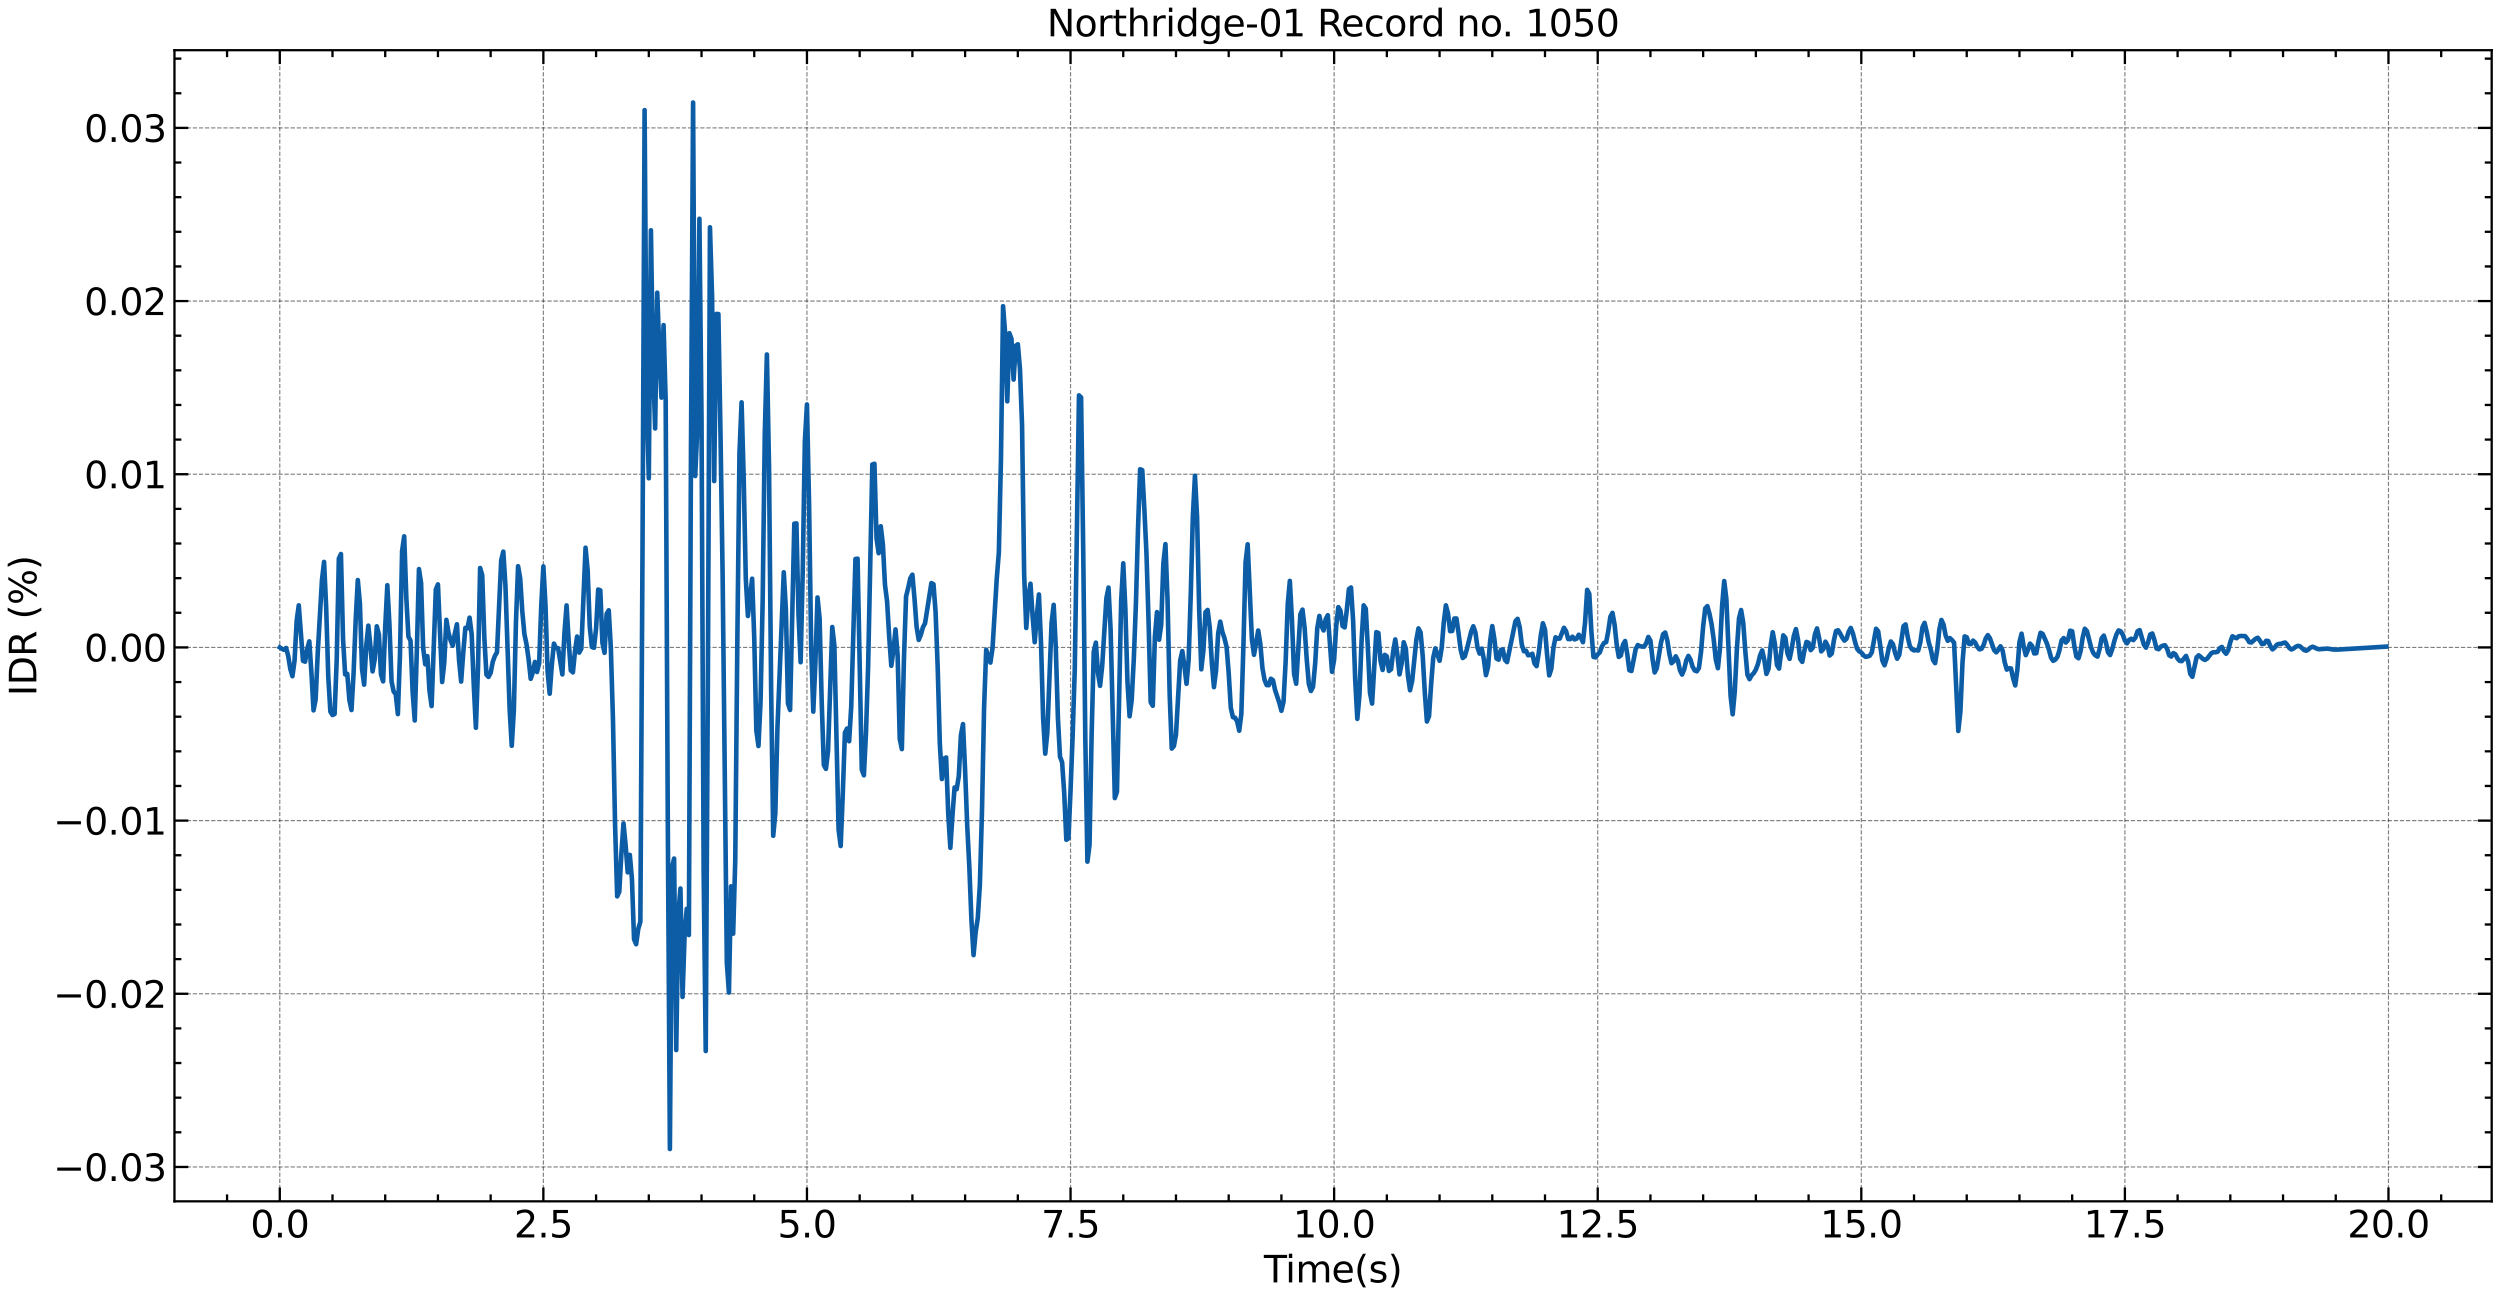<?xml version="1.0" encoding="utf-8" standalone="no"?>
<!DOCTYPE svg PUBLIC "-//W3C//DTD SVG 1.1//EN"
  "http://www.w3.org/Graphics/SVG/1.1/DTD/svg11.dtd">
<svg xmlns:xlink="http://www.w3.org/1999/xlink" width="1083.618pt" height="562.788pt" viewBox="0 0 1083.618 562.788" xmlns="http://www.w3.org/2000/svg" version="1.1">
 <defs>
  <style type="text/css">*{stroke-linejoin: round; stroke-linecap: butt}</style>
 </defs>
 <g id="figure_1">
  <g id="patch_1">
   <path d="M 0 562.788 
L 1083.618 562.788 
L 1083.618 0 
L 0 0 
z
" style="fill: #ffffff"/>
  </g>
  <g id="axes_1">
   <g id="patch_2">
    <path d="M 75.618 520.717 
L 1080.017 520.717 
L 1080.017 21.758 
L 75.618 21.758 
z
" style="fill: #ffffff"/>
   </g>
   <g id="matplotlib.axis_1">
    <g id="xtick_1">
     <g id="line2d_1">
      <path d="M 121.272 520.717 
L 121.272 21.758 
" clip-path="url(#p15fdd4a8e0)" style="fill: none; stroke-dasharray: 1.85,0.8; stroke-dashoffset: 0; stroke: #000000; stroke-opacity: 0.5; stroke-width: 0.5"/>
     </g>
     <g id="line2d_2">
      <defs>
       <path id="m13dcb9fb70" d="M 0 0 
L 0 -6 
" style="stroke: #000000"/>
      </defs>
      <g>
       <use xlink:href="#m13dcb9fb70" x="121.272" y="520.717" style="stroke: #000000"/>
      </g>
     </g>
     <g id="line2d_3">
      <defs>
       <path id="m597fc0f83c" d="M 0 0 
L 0 6 
" style="stroke: #000000"/>
      </defs>
      <g>
       <use xlink:href="#m597fc0f83c" x="121.272" y="21.758" style="stroke: #000000"/>
      </g>
     </g>
     <g id="text_1">
      <!-- 0.0 -->
      <g transform="translate(108.55 536.375) scale(0.16 -0.16)">
       <defs>
        <path id="DejaVuSans-30" d="M 2034 4250 
Q 1547 4250 1301 3770 
Q 1056 3291 1056 2328 
Q 1056 1369 1301 889 
Q 1547 409 2034 409 
Q 2525 409 2770 889 
Q 3016 1369 3016 2328 
Q 3016 3291 2770 3770 
Q 2525 4250 2034 4250 
z
M 2034 4750 
Q 2819 4750 3233 4129 
Q 3647 3509 3647 2328 
Q 3647 1150 3233 529 
Q 2819 -91 2034 -91 
Q 1250 -91 836 529 
Q 422 1150 422 2328 
Q 422 3509 836 4129 
Q 1250 4750 2034 4750 
z
" transform="scale(0.016)"/>
        <path id="DejaVuSans-2e" d="M 684 794 
L 1344 794 
L 1344 0 
L 684 0 
L 684 794 
z
" transform="scale(0.016)"/>
       </defs>
       <use xlink:href="#DejaVuSans-30"/>
       <use xlink:href="#DejaVuSans-2e" x="63.623"/>
       <use xlink:href="#DejaVuSans-30" x="95.41"/>
      </g>
     </g>
    </g>
    <g id="xtick_2">
     <g id="line2d_4">
      <path d="M 235.523 520.717 
L 235.523 21.758 
" clip-path="url(#p15fdd4a8e0)" style="fill: none; stroke-dasharray: 1.85,0.8; stroke-dashoffset: 0; stroke: #000000; stroke-opacity: 0.5; stroke-width: 0.5"/>
     </g>
     <g id="line2d_5">
      <g>
       <use xlink:href="#m13dcb9fb70" x="235.523" y="520.717" style="stroke: #000000"/>
      </g>
     </g>
     <g id="line2d_6">
      <g>
       <use xlink:href="#m597fc0f83c" x="235.523" y="21.758" style="stroke: #000000"/>
      </g>
     </g>
     <g id="text_2">
      <!-- 2.5 -->
      <g transform="translate(222.8 536.375) scale(0.16 -0.16)">
       <defs>
        <path id="DejaVuSans-32" d="M 1228 531 
L 3431 531 
L 3431 0 
L 469 0 
L 469 531 
Q 828 903 1448 1529 
Q 2069 2156 2228 2338 
Q 2531 2678 2651 2914 
Q 2772 3150 2772 3378 
Q 2772 3750 2511 3984 
Q 2250 4219 1831 4219 
Q 1534 4219 1204 4116 
Q 875 4013 500 3803 
L 500 4441 
Q 881 4594 1212 4672 
Q 1544 4750 1819 4750 
Q 2544 4750 2975 4387 
Q 3406 4025 3406 3419 
Q 3406 3131 3298 2873 
Q 3191 2616 2906 2266 
Q 2828 2175 2409 1742 
Q 1991 1309 1228 531 
z
" transform="scale(0.016)"/>
        <path id="DejaVuSans-35" d="M 691 4666 
L 3169 4666 
L 3169 4134 
L 1269 4134 
L 1269 2991 
Q 1406 3038 1543 3061 
Q 1681 3084 1819 3084 
Q 2600 3084 3056 2656 
Q 3513 2228 3513 1497 
Q 3513 744 3044 326 
Q 2575 -91 1722 -91 
Q 1428 -91 1123 -41 
Q 819 9 494 109 
L 494 744 
Q 775 591 1075 516 
Q 1375 441 1709 441 
Q 2250 441 2565 725 
Q 2881 1009 2881 1497 
Q 2881 1984 2565 2268 
Q 2250 2553 1709 2553 
Q 1456 2553 1204 2497 
Q 953 2441 691 2322 
L 691 4666 
z
" transform="scale(0.016)"/>
       </defs>
       <use xlink:href="#DejaVuSans-32"/>
       <use xlink:href="#DejaVuSans-2e" x="63.623"/>
       <use xlink:href="#DejaVuSans-35" x="95.41"/>
      </g>
     </g>
    </g>
    <g id="xtick_3">
     <g id="line2d_7">
      <path d="M 349.773 520.717 
L 349.773 21.758 
" clip-path="url(#p15fdd4a8e0)" style="fill: none; stroke-dasharray: 1.85,0.8; stroke-dashoffset: 0; stroke: #000000; stroke-opacity: 0.5; stroke-width: 0.5"/>
     </g>
     <g id="line2d_8">
      <g>
       <use xlink:href="#m13dcb9fb70" x="349.773" y="520.717" style="stroke: #000000"/>
      </g>
     </g>
     <g id="line2d_9">
      <g>
       <use xlink:href="#m597fc0f83c" x="349.773" y="21.758" style="stroke: #000000"/>
      </g>
     </g>
     <g id="text_3">
      <!-- 5.0 -->
      <g transform="translate(337.051 536.375) scale(0.16 -0.16)">
       <use xlink:href="#DejaVuSans-35"/>
       <use xlink:href="#DejaVuSans-2e" x="63.623"/>
       <use xlink:href="#DejaVuSans-30" x="95.41"/>
      </g>
     </g>
    </g>
    <g id="xtick_4">
     <g id="line2d_10">
      <path d="M 464.024 520.717 
L 464.024 21.758 
" clip-path="url(#p15fdd4a8e0)" style="fill: none; stroke-dasharray: 1.85,0.8; stroke-dashoffset: 0; stroke: #000000; stroke-opacity: 0.5; stroke-width: 0.5"/>
     </g>
     <g id="line2d_11">
      <g>
       <use xlink:href="#m13dcb9fb70" x="464.024" y="520.717" style="stroke: #000000"/>
      </g>
     </g>
     <g id="line2d_12">
      <g>
       <use xlink:href="#m597fc0f83c" x="464.024" y="21.758" style="stroke: #000000"/>
      </g>
     </g>
     <g id="text_4">
      <!-- 7.5 -->
      <g transform="translate(451.301 536.375) scale(0.16 -0.16)">
       <defs>
        <path id="DejaVuSans-37" d="M 525 4666 
L 3525 4666 
L 3525 4397 
L 1831 0 
L 1172 0 
L 2766 4134 
L 525 4134 
L 525 4666 
z
" transform="scale(0.016)"/>
       </defs>
       <use xlink:href="#DejaVuSans-37"/>
       <use xlink:href="#DejaVuSans-2e" x="63.623"/>
       <use xlink:href="#DejaVuSans-35" x="95.41"/>
      </g>
     </g>
    </g>
    <g id="xtick_5">
     <g id="line2d_13">
      <path d="M 578.275 520.717 
L 578.275 21.758 
" clip-path="url(#p15fdd4a8e0)" style="fill: none; stroke-dasharray: 1.85,0.8; stroke-dashoffset: 0; stroke: #000000; stroke-opacity: 0.5; stroke-width: 0.5"/>
     </g>
     <g id="line2d_14">
      <g>
       <use xlink:href="#m13dcb9fb70" x="578.275" y="520.717" style="stroke: #000000"/>
      </g>
     </g>
     <g id="line2d_15">
      <g>
       <use xlink:href="#m597fc0f83c" x="578.275" y="21.758" style="stroke: #000000"/>
      </g>
     </g>
     <g id="text_5">
      <!-- 10.0 -->
      <g transform="translate(560.462 536.375) scale(0.16 -0.16)">
       <defs>
        <path id="DejaVuSans-31" d="M 794 531 
L 1825 531 
L 1825 4091 
L 703 3866 
L 703 4441 
L 1819 4666 
L 2450 4666 
L 2450 531 
L 3481 531 
L 3481 0 
L 794 0 
L 794 531 
z
" transform="scale(0.016)"/>
       </defs>
       <use xlink:href="#DejaVuSans-31"/>
       <use xlink:href="#DejaVuSans-30" x="63.623"/>
       <use xlink:href="#DejaVuSans-2e" x="127.246"/>
       <use xlink:href="#DejaVuSans-30" x="159.033"/>
      </g>
     </g>
    </g>
    <g id="xtick_6">
     <g id="line2d_16">
      <path d="M 692.525 520.717 
L 692.525 21.758 
" clip-path="url(#p15fdd4a8e0)" style="fill: none; stroke-dasharray: 1.85,0.8; stroke-dashoffset: 0; stroke: #000000; stroke-opacity: 0.5; stroke-width: 0.5"/>
     </g>
     <g id="line2d_17">
      <g>
       <use xlink:href="#m13dcb9fb70" x="692.525" y="520.717" style="stroke: #000000"/>
      </g>
     </g>
     <g id="line2d_18">
      <g>
       <use xlink:href="#m597fc0f83c" x="692.525" y="21.758" style="stroke: #000000"/>
      </g>
     </g>
     <g id="text_6">
      <!-- 12.5 -->
      <g transform="translate(674.713 536.375) scale(0.16 -0.16)">
       <use xlink:href="#DejaVuSans-31"/>
       <use xlink:href="#DejaVuSans-32" x="63.623"/>
       <use xlink:href="#DejaVuSans-2e" x="127.246"/>
       <use xlink:href="#DejaVuSans-35" x="159.033"/>
      </g>
     </g>
    </g>
    <g id="xtick_7">
     <g id="line2d_19">
      <path d="M 806.776 520.717 
L 806.776 21.758 
" clip-path="url(#p15fdd4a8e0)" style="fill: none; stroke-dasharray: 1.85,0.8; stroke-dashoffset: 0; stroke: #000000; stroke-opacity: 0.5; stroke-width: 0.5"/>
     </g>
     <g id="line2d_20">
      <g>
       <use xlink:href="#m13dcb9fb70" x="806.776" y="520.717" style="stroke: #000000"/>
      </g>
     </g>
     <g id="line2d_21">
      <g>
       <use xlink:href="#m597fc0f83c" x="806.776" y="21.758" style="stroke: #000000"/>
      </g>
     </g>
     <g id="text_7">
      <!-- 15.0 -->
      <g transform="translate(788.963 536.375) scale(0.16 -0.16)">
       <use xlink:href="#DejaVuSans-31"/>
       <use xlink:href="#DejaVuSans-35" x="63.623"/>
       <use xlink:href="#DejaVuSans-2e" x="127.246"/>
       <use xlink:href="#DejaVuSans-30" x="159.033"/>
      </g>
     </g>
    </g>
    <g id="xtick_8">
     <g id="line2d_22">
      <path d="M 921.026 520.717 
L 921.026 21.758 
" clip-path="url(#p15fdd4a8e0)" style="fill: none; stroke-dasharray: 1.85,0.8; stroke-dashoffset: 0; stroke: #000000; stroke-opacity: 0.5; stroke-width: 0.5"/>
     </g>
     <g id="line2d_23">
      <g>
       <use xlink:href="#m13dcb9fb70" x="921.026" y="520.717" style="stroke: #000000"/>
      </g>
     </g>
     <g id="line2d_24">
      <g>
       <use xlink:href="#m597fc0f83c" x="921.026" y="21.758" style="stroke: #000000"/>
      </g>
     </g>
     <g id="text_8">
      <!-- 17.5 -->
      <g transform="translate(903.214 536.375) scale(0.16 -0.16)">
       <use xlink:href="#DejaVuSans-31"/>
       <use xlink:href="#DejaVuSans-37" x="63.623"/>
       <use xlink:href="#DejaVuSans-2e" x="127.246"/>
       <use xlink:href="#DejaVuSans-35" x="159.033"/>
      </g>
     </g>
    </g>
    <g id="xtick_9">
     <g id="line2d_25">
      <path d="M 1035.277 520.717 
L 1035.277 21.758 
" clip-path="url(#p15fdd4a8e0)" style="fill: none; stroke-dasharray: 1.85,0.8; stroke-dashoffset: 0; stroke: #000000; stroke-opacity: 0.5; stroke-width: 0.5"/>
     </g>
     <g id="line2d_26">
      <g>
       <use xlink:href="#m13dcb9fb70" x="1035.277" y="520.717" style="stroke: #000000"/>
      </g>
     </g>
     <g id="line2d_27">
      <g>
       <use xlink:href="#m597fc0f83c" x="1035.277" y="21.758" style="stroke: #000000"/>
      </g>
     </g>
     <g id="text_9">
      <!-- 20.0 -->
      <g transform="translate(1017.464 536.375) scale(0.16 -0.16)">
       <use xlink:href="#DejaVuSans-32"/>
       <use xlink:href="#DejaVuSans-30" x="63.623"/>
       <use xlink:href="#DejaVuSans-2e" x="127.246"/>
       <use xlink:href="#DejaVuSans-30" x="159.033"/>
      </g>
     </g>
    </g>
    <g id="xtick_10">
     <g id="line2d_28">
      <defs>
       <path id="m153bc1f9b2" d="M 0 0 
L 0 -3 
" style="stroke: #000000"/>
      </defs>
      <g>
       <use xlink:href="#m153bc1f9b2" x="98.422" y="520.717" style="stroke: #000000"/>
      </g>
     </g>
     <g id="line2d_29">
      <defs>
       <path id="mf5e084da4f" d="M 0 0 
L 0 3 
" style="stroke: #000000"/>
      </defs>
      <g>
       <use xlink:href="#mf5e084da4f" x="98.422" y="21.758" style="stroke: #000000"/>
      </g>
     </g>
    </g>
    <g id="xtick_11">
     <g id="line2d_30">
      <g>
       <use xlink:href="#m153bc1f9b2" x="144.122" y="520.717" style="stroke: #000000"/>
      </g>
     </g>
     <g id="line2d_31">
      <g>
       <use xlink:href="#mf5e084da4f" x="144.122" y="21.758" style="stroke: #000000"/>
      </g>
     </g>
    </g>
    <g id="xtick_12">
     <g id="line2d_32">
      <g>
       <use xlink:href="#m153bc1f9b2" x="166.972" y="520.717" style="stroke: #000000"/>
      </g>
     </g>
     <g id="line2d_33">
      <g>
       <use xlink:href="#mf5e084da4f" x="166.972" y="21.758" style="stroke: #000000"/>
      </g>
     </g>
    </g>
    <g id="xtick_13">
     <g id="line2d_34">
      <g>
       <use xlink:href="#m153bc1f9b2" x="189.822" y="520.717" style="stroke: #000000"/>
      </g>
     </g>
     <g id="line2d_35">
      <g>
       <use xlink:href="#mf5e084da4f" x="189.822" y="21.758" style="stroke: #000000"/>
      </g>
     </g>
    </g>
    <g id="xtick_14">
     <g id="line2d_36">
      <g>
       <use xlink:href="#m153bc1f9b2" x="212.673" y="520.717" style="stroke: #000000"/>
      </g>
     </g>
     <g id="line2d_37">
      <g>
       <use xlink:href="#mf5e084da4f" x="212.673" y="21.758" style="stroke: #000000"/>
      </g>
     </g>
    </g>
    <g id="xtick_15">
     <g id="line2d_38">
      <g>
       <use xlink:href="#m153bc1f9b2" x="258.373" y="520.717" style="stroke: #000000"/>
      </g>
     </g>
     <g id="line2d_39">
      <g>
       <use xlink:href="#mf5e084da4f" x="258.373" y="21.758" style="stroke: #000000"/>
      </g>
     </g>
    </g>
    <g id="xtick_16">
     <g id="line2d_40">
      <g>
       <use xlink:href="#m153bc1f9b2" x="281.223" y="520.717" style="stroke: #000000"/>
      </g>
     </g>
     <g id="line2d_41">
      <g>
       <use xlink:href="#mf5e084da4f" x="281.223" y="21.758" style="stroke: #000000"/>
      </g>
     </g>
    </g>
    <g id="xtick_17">
     <g id="line2d_42">
      <g>
       <use xlink:href="#m153bc1f9b2" x="304.073" y="520.717" style="stroke: #000000"/>
      </g>
     </g>
     <g id="line2d_43">
      <g>
       <use xlink:href="#mf5e084da4f" x="304.073" y="21.758" style="stroke: #000000"/>
      </g>
     </g>
    </g>
    <g id="xtick_18">
     <g id="line2d_44">
      <g>
       <use xlink:href="#m153bc1f9b2" x="326.923" y="520.717" style="stroke: #000000"/>
      </g>
     </g>
     <g id="line2d_45">
      <g>
       <use xlink:href="#mf5e084da4f" x="326.923" y="21.758" style="stroke: #000000"/>
      </g>
     </g>
    </g>
    <g id="xtick_19">
     <g id="line2d_46">
      <g>
       <use xlink:href="#m153bc1f9b2" x="372.623" y="520.717" style="stroke: #000000"/>
      </g>
     </g>
     <g id="line2d_47">
      <g>
       <use xlink:href="#mf5e084da4f" x="372.623" y="21.758" style="stroke: #000000"/>
      </g>
     </g>
    </g>
    <g id="xtick_20">
     <g id="line2d_48">
      <g>
       <use xlink:href="#m153bc1f9b2" x="395.474" y="520.717" style="stroke: #000000"/>
      </g>
     </g>
     <g id="line2d_49">
      <g>
       <use xlink:href="#mf5e084da4f" x="395.474" y="21.758" style="stroke: #000000"/>
      </g>
     </g>
    </g>
    <g id="xtick_21">
     <g id="line2d_50">
      <g>
       <use xlink:href="#m153bc1f9b2" x="418.324" y="520.717" style="stroke: #000000"/>
      </g>
     </g>
     <g id="line2d_51">
      <g>
       <use xlink:href="#mf5e084da4f" x="418.324" y="21.758" style="stroke: #000000"/>
      </g>
     </g>
    </g>
    <g id="xtick_22">
     <g id="line2d_52">
      <g>
       <use xlink:href="#m153bc1f9b2" x="441.174" y="520.717" style="stroke: #000000"/>
      </g>
     </g>
     <g id="line2d_53">
      <g>
       <use xlink:href="#mf5e084da4f" x="441.174" y="21.758" style="stroke: #000000"/>
      </g>
     </g>
    </g>
    <g id="xtick_23">
     <g id="line2d_54">
      <g>
       <use xlink:href="#m153bc1f9b2" x="486.874" y="520.717" style="stroke: #000000"/>
      </g>
     </g>
     <g id="line2d_55">
      <g>
       <use xlink:href="#mf5e084da4f" x="486.874" y="21.758" style="stroke: #000000"/>
      </g>
     </g>
    </g>
    <g id="xtick_24">
     <g id="line2d_56">
      <g>
       <use xlink:href="#m153bc1f9b2" x="509.724" y="520.717" style="stroke: #000000"/>
      </g>
     </g>
     <g id="line2d_57">
      <g>
       <use xlink:href="#mf5e084da4f" x="509.724" y="21.758" style="stroke: #000000"/>
      </g>
     </g>
    </g>
    <g id="xtick_25">
     <g id="line2d_58">
      <g>
       <use xlink:href="#m153bc1f9b2" x="532.574" y="520.717" style="stroke: #000000"/>
      </g>
     </g>
     <g id="line2d_59">
      <g>
       <use xlink:href="#mf5e084da4f" x="532.574" y="21.758" style="stroke: #000000"/>
      </g>
     </g>
    </g>
    <g id="xtick_26">
     <g id="line2d_60">
      <g>
       <use xlink:href="#m153bc1f9b2" x="555.424" y="520.717" style="stroke: #000000"/>
      </g>
     </g>
     <g id="line2d_61">
      <g>
       <use xlink:href="#mf5e084da4f" x="555.424" y="21.758" style="stroke: #000000"/>
      </g>
     </g>
    </g>
    <g id="xtick_27">
     <g id="line2d_62">
      <g>
       <use xlink:href="#m153bc1f9b2" x="601.125" y="520.717" style="stroke: #000000"/>
      </g>
     </g>
     <g id="line2d_63">
      <g>
       <use xlink:href="#mf5e084da4f" x="601.125" y="21.758" style="stroke: #000000"/>
      </g>
     </g>
    </g>
    <g id="xtick_28">
     <g id="line2d_64">
      <g>
       <use xlink:href="#m153bc1f9b2" x="623.975" y="520.717" style="stroke: #000000"/>
      </g>
     </g>
     <g id="line2d_65">
      <g>
       <use xlink:href="#mf5e084da4f" x="623.975" y="21.758" style="stroke: #000000"/>
      </g>
     </g>
    </g>
    <g id="xtick_29">
     <g id="line2d_66">
      <g>
       <use xlink:href="#m153bc1f9b2" x="646.825" y="520.717" style="stroke: #000000"/>
      </g>
     </g>
     <g id="line2d_67">
      <g>
       <use xlink:href="#mf5e084da4f" x="646.825" y="21.758" style="stroke: #000000"/>
      </g>
     </g>
    </g>
    <g id="xtick_30">
     <g id="line2d_68">
      <g>
       <use xlink:href="#m153bc1f9b2" x="669.675" y="520.717" style="stroke: #000000"/>
      </g>
     </g>
     <g id="line2d_69">
      <g>
       <use xlink:href="#mf5e084da4f" x="669.675" y="21.758" style="stroke: #000000"/>
      </g>
     </g>
    </g>
    <g id="xtick_31">
     <g id="line2d_70">
      <g>
       <use xlink:href="#m153bc1f9b2" x="715.375" y="520.717" style="stroke: #000000"/>
      </g>
     </g>
     <g id="line2d_71">
      <g>
       <use xlink:href="#mf5e084da4f" x="715.375" y="21.758" style="stroke: #000000"/>
      </g>
     </g>
    </g>
    <g id="xtick_32">
     <g id="line2d_72">
      <g>
       <use xlink:href="#m153bc1f9b2" x="738.225" y="520.717" style="stroke: #000000"/>
      </g>
     </g>
     <g id="line2d_73">
      <g>
       <use xlink:href="#mf5e084da4f" x="738.225" y="21.758" style="stroke: #000000"/>
      </g>
     </g>
    </g>
    <g id="xtick_33">
     <g id="line2d_74">
      <g>
       <use xlink:href="#m153bc1f9b2" x="761.075" y="520.717" style="stroke: #000000"/>
      </g>
     </g>
     <g id="line2d_75">
      <g>
       <use xlink:href="#mf5e084da4f" x="761.075" y="21.758" style="stroke: #000000"/>
      </g>
     </g>
    </g>
    <g id="xtick_34">
     <g id="line2d_76">
      <g>
       <use xlink:href="#m153bc1f9b2" x="783.926" y="520.717" style="stroke: #000000"/>
      </g>
     </g>
     <g id="line2d_77">
      <g>
       <use xlink:href="#mf5e084da4f" x="783.926" y="21.758" style="stroke: #000000"/>
      </g>
     </g>
    </g>
    <g id="xtick_35">
     <g id="line2d_78">
      <g>
       <use xlink:href="#m153bc1f9b2" x="829.626" y="520.717" style="stroke: #000000"/>
      </g>
     </g>
     <g id="line2d_79">
      <g>
       <use xlink:href="#mf5e084da4f" x="829.626" y="21.758" style="stroke: #000000"/>
      </g>
     </g>
    </g>
    <g id="xtick_36">
     <g id="line2d_80">
      <g>
       <use xlink:href="#m153bc1f9b2" x="852.476" y="520.717" style="stroke: #000000"/>
      </g>
     </g>
     <g id="line2d_81">
      <g>
       <use xlink:href="#mf5e084da4f" x="852.476" y="21.758" style="stroke: #000000"/>
      </g>
     </g>
    </g>
    <g id="xtick_37">
     <g id="line2d_82">
      <g>
       <use xlink:href="#m153bc1f9b2" x="875.326" y="520.717" style="stroke: #000000"/>
      </g>
     </g>
     <g id="line2d_83">
      <g>
       <use xlink:href="#mf5e084da4f" x="875.326" y="21.758" style="stroke: #000000"/>
      </g>
     </g>
    </g>
    <g id="xtick_38">
     <g id="line2d_84">
      <g>
       <use xlink:href="#m153bc1f9b2" x="898.176" y="520.717" style="stroke: #000000"/>
      </g>
     </g>
     <g id="line2d_85">
      <g>
       <use xlink:href="#mf5e084da4f" x="898.176" y="21.758" style="stroke: #000000"/>
      </g>
     </g>
    </g>
    <g id="xtick_39">
     <g id="line2d_86">
      <g>
       <use xlink:href="#m153bc1f9b2" x="943.876" y="520.717" style="stroke: #000000"/>
      </g>
     </g>
     <g id="line2d_87">
      <g>
       <use xlink:href="#mf5e084da4f" x="943.876" y="21.758" style="stroke: #000000"/>
      </g>
     </g>
    </g>
    <g id="xtick_40">
     <g id="line2d_88">
      <g>
       <use xlink:href="#m153bc1f9b2" x="966.727" y="520.717" style="stroke: #000000"/>
      </g>
     </g>
     <g id="line2d_89">
      <g>
       <use xlink:href="#mf5e084da4f" x="966.727" y="21.758" style="stroke: #000000"/>
      </g>
     </g>
    </g>
    <g id="xtick_41">
     <g id="line2d_90">
      <g>
       <use xlink:href="#m153bc1f9b2" x="989.577" y="520.717" style="stroke: #000000"/>
      </g>
     </g>
     <g id="line2d_91">
      <g>
       <use xlink:href="#mf5e084da4f" x="989.577" y="21.758" style="stroke: #000000"/>
      </g>
     </g>
    </g>
    <g id="xtick_42">
     <g id="line2d_92">
      <g>
       <use xlink:href="#m153bc1f9b2" x="1012.427" y="520.717" style="stroke: #000000"/>
      </g>
     </g>
     <g id="line2d_93">
      <g>
       <use xlink:href="#mf5e084da4f" x="1012.427" y="21.758" style="stroke: #000000"/>
      </g>
     </g>
    </g>
    <g id="xtick_43">
     <g id="line2d_94">
      <g>
       <use xlink:href="#m153bc1f9b2" x="1058.127" y="520.717" style="stroke: #000000"/>
      </g>
     </g>
     <g id="line2d_95">
      <g>
       <use xlink:href="#mf5e084da4f" x="1058.127" y="21.758" style="stroke: #000000"/>
      </g>
     </g>
    </g>
    <g id="text_10">
     <!-- Time(s) -->
     <g transform="translate(547.834 555.86) scale(0.16 -0.16)">
      <defs>
       <path id="DejaVuSans-54" d="M -19 4666 
L 3928 4666 
L 3928 4134 
L 2272 4134 
L 2272 0 
L 1638 0 
L 1638 4134 
L -19 4134 
L -19 4666 
z
" transform="scale(0.016)"/>
       <path id="DejaVuSans-69" d="M 603 3500 
L 1178 3500 
L 1178 0 
L 603 0 
L 603 3500 
z
M 603 4863 
L 1178 4863 
L 1178 4134 
L 603 4134 
L 603 4863 
z
" transform="scale(0.016)"/>
       <path id="DejaVuSans-6d" d="M 3328 2828 
Q 3544 3216 3844 3400 
Q 4144 3584 4550 3584 
Q 5097 3584 5394 3201 
Q 5691 2819 5691 2113 
L 5691 0 
L 5113 0 
L 5113 2094 
Q 5113 2597 4934 2840 
Q 4756 3084 4391 3084 
Q 3944 3084 3684 2787 
Q 3425 2491 3425 1978 
L 3425 0 
L 2847 0 
L 2847 2094 
Q 2847 2600 2669 2842 
Q 2491 3084 2119 3084 
Q 1678 3084 1418 2786 
Q 1159 2488 1159 1978 
L 1159 0 
L 581 0 
L 581 3500 
L 1159 3500 
L 1159 2956 
Q 1356 3278 1631 3431 
Q 1906 3584 2284 3584 
Q 2666 3584 2933 3390 
Q 3200 3197 3328 2828 
z
" transform="scale(0.016)"/>
       <path id="DejaVuSans-65" d="M 3597 1894 
L 3597 1613 
L 953 1613 
Q 991 1019 1311 708 
Q 1631 397 2203 397 
Q 2534 397 2845 478 
Q 3156 559 3463 722 
L 3463 178 
Q 3153 47 2828 -22 
Q 2503 -91 2169 -91 
Q 1331 -91 842 396 
Q 353 884 353 1716 
Q 353 2575 817 3079 
Q 1281 3584 2069 3584 
Q 2775 3584 3186 3129 
Q 3597 2675 3597 1894 
z
M 3022 2063 
Q 3016 2534 2758 2815 
Q 2500 3097 2075 3097 
Q 1594 3097 1305 2825 
Q 1016 2553 972 2059 
L 3022 2063 
z
" transform="scale(0.016)"/>
       <path id="DejaVuSans-28" d="M 1984 4856 
Q 1566 4138 1362 3434 
Q 1159 2731 1159 2009 
Q 1159 1288 1364 580 
Q 1569 -128 1984 -844 
L 1484 -844 
Q 1016 -109 783 600 
Q 550 1309 550 2009 
Q 550 2706 781 3412 
Q 1013 4119 1484 4856 
L 1984 4856 
z
" transform="scale(0.016)"/>
       <path id="DejaVuSans-73" d="M 2834 3397 
L 2834 2853 
Q 2591 2978 2328 3040 
Q 2066 3103 1784 3103 
Q 1356 3103 1142 2972 
Q 928 2841 928 2578 
Q 928 2378 1081 2264 
Q 1234 2150 1697 2047 
L 1894 2003 
Q 2506 1872 2764 1633 
Q 3022 1394 3022 966 
Q 3022 478 2636 193 
Q 2250 -91 1575 -91 
Q 1294 -91 989 -36 
Q 684 19 347 128 
L 347 722 
Q 666 556 975 473 
Q 1284 391 1588 391 
Q 1994 391 2212 530 
Q 2431 669 2431 922 
Q 2431 1156 2273 1281 
Q 2116 1406 1581 1522 
L 1381 1569 
Q 847 1681 609 1914 
Q 372 2147 372 2553 
Q 372 3047 722 3315 
Q 1072 3584 1716 3584 
Q 2034 3584 2315 3537 
Q 2597 3491 2834 3397 
z
" transform="scale(0.016)"/>
       <path id="DejaVuSans-29" d="M 513 4856 
L 1013 4856 
Q 1481 4119 1714 3412 
Q 1947 2706 1947 2009 
Q 1947 1309 1714 600 
Q 1481 -109 1013 -844 
L 513 -844 
Q 928 -128 1133 580 
Q 1338 1288 1338 2009 
Q 1338 2731 1133 3434 
Q 928 4138 513 4856 
z
" transform="scale(0.016)"/>
      </defs>
      <use xlink:href="#DejaVuSans-54"/>
      <use xlink:href="#DejaVuSans-69" x="57.959"/>
      <use xlink:href="#DejaVuSans-6d" x="85.742"/>
      <use xlink:href="#DejaVuSans-65" x="183.154"/>
      <use xlink:href="#DejaVuSans-28" x="244.678"/>
      <use xlink:href="#DejaVuSans-73" x="283.691"/>
      <use xlink:href="#DejaVuSans-29" x="335.791"/>
     </g>
    </g>
   </g>
   <g id="matplotlib.axis_2">
    <g id="ytick_1">
     <g id="line2d_96">
      <path d="M 75.618 505.812 
L 1080.017 505.812 
" clip-path="url(#p15fdd4a8e0)" style="fill: none; stroke-dasharray: 1.85,0.8; stroke-dashoffset: 0; stroke: #000000; stroke-opacity: 0.5; stroke-width: 0.5"/>
     </g>
     <g id="line2d_97">
      <defs>
       <path id="meaad84d081" d="M 0 0 
L 6 0 
" style="stroke: #000000"/>
      </defs>
      <g>
       <use xlink:href="#meaad84d081" x="75.618" y="505.812" style="stroke: #000000"/>
      </g>
     </g>
     <g id="line2d_98">
      <defs>
       <path id="m6a8c4b470e" d="M 0 0 
L -6 0 
" style="stroke: #000000"/>
      </defs>
      <g>
       <use xlink:href="#m6a8c4b470e" x="1080.017" y="505.812" style="stroke: #000000"/>
      </g>
     </g>
     <g id="text_11">
      <!-- −0.03 -->
      <g transform="translate(23.085 511.891) scale(0.16 -0.16)">
       <defs>
        <path id="DejaVuSans-2212" d="M 678 2272 
L 4684 2272 
L 4684 1741 
L 678 1741 
L 678 2272 
z
" transform="scale(0.016)"/>
        <path id="DejaVuSans-33" d="M 2597 2516 
Q 3050 2419 3304 2112 
Q 3559 1806 3559 1356 
Q 3559 666 3084 287 
Q 2609 -91 1734 -91 
Q 1441 -91 1130 -33 
Q 819 25 488 141 
L 488 750 
Q 750 597 1062 519 
Q 1375 441 1716 441 
Q 2309 441 2620 675 
Q 2931 909 2931 1356 
Q 2931 1769 2642 2001 
Q 2353 2234 1838 2234 
L 1294 2234 
L 1294 2753 
L 1863 2753 
Q 2328 2753 2575 2939 
Q 2822 3125 2822 3475 
Q 2822 3834 2567 4026 
Q 2313 4219 1838 4219 
Q 1578 4219 1281 4162 
Q 984 4106 628 3988 
L 628 4550 
Q 988 4650 1302 4700 
Q 1616 4750 1894 4750 
Q 2613 4750 3031 4423 
Q 3450 4097 3450 3541 
Q 3450 3153 3228 2886 
Q 3006 2619 2597 2516 
z
" transform="scale(0.016)"/>
       </defs>
       <use xlink:href="#DejaVuSans-2212"/>
       <use xlink:href="#DejaVuSans-30" x="83.789"/>
       <use xlink:href="#DejaVuSans-2e" x="147.412"/>
       <use xlink:href="#DejaVuSans-30" x="179.199"/>
       <use xlink:href="#DejaVuSans-33" x="242.822"/>
      </g>
     </g>
    </g>
    <g id="ytick_2">
     <g id="line2d_99">
      <path d="M 75.618 430.749 
L 1080.017 430.749 
" clip-path="url(#p15fdd4a8e0)" style="fill: none; stroke-dasharray: 1.85,0.8; stroke-dashoffset: 0; stroke: #000000; stroke-opacity: 0.5; stroke-width: 0.5"/>
     </g>
     <g id="line2d_100">
      <g>
       <use xlink:href="#meaad84d081" x="75.618" y="430.749" style="stroke: #000000"/>
      </g>
     </g>
     <g id="line2d_101">
      <g>
       <use xlink:href="#m6a8c4b470e" x="1080.017" y="430.749" style="stroke: #000000"/>
      </g>
     </g>
     <g id="text_12">
      <!-- −0.02 -->
      <g transform="translate(23.085 436.827) scale(0.16 -0.16)">
       <use xlink:href="#DejaVuSans-2212"/>
       <use xlink:href="#DejaVuSans-30" x="83.789"/>
       <use xlink:href="#DejaVuSans-2e" x="147.412"/>
       <use xlink:href="#DejaVuSans-30" x="179.199"/>
       <use xlink:href="#DejaVuSans-32" x="242.822"/>
      </g>
     </g>
    </g>
    <g id="ytick_3">
     <g id="line2d_102">
      <path d="M 75.618 355.685 
L 1080.017 355.685 
" clip-path="url(#p15fdd4a8e0)" style="fill: none; stroke-dasharray: 1.85,0.8; stroke-dashoffset: 0; stroke: #000000; stroke-opacity: 0.5; stroke-width: 0.5"/>
     </g>
     <g id="line2d_103">
      <g>
       <use xlink:href="#meaad84d081" x="75.618" y="355.685" style="stroke: #000000"/>
      </g>
     </g>
     <g id="line2d_104">
      <g>
       <use xlink:href="#m6a8c4b470e" x="1080.017" y="355.685" style="stroke: #000000"/>
      </g>
     </g>
     <g id="text_13">
      <!-- −0.01 -->
      <g transform="translate(23.085 361.764) scale(0.16 -0.16)">
       <use xlink:href="#DejaVuSans-2212"/>
       <use xlink:href="#DejaVuSans-30" x="83.789"/>
       <use xlink:href="#DejaVuSans-2e" x="147.412"/>
       <use xlink:href="#DejaVuSans-30" x="179.199"/>
       <use xlink:href="#DejaVuSans-31" x="242.822"/>
      </g>
     </g>
    </g>
    <g id="ytick_4">
     <g id="line2d_105">
      <path d="M 75.618 280.622 
L 1080.017 280.622 
" clip-path="url(#p15fdd4a8e0)" style="fill: none; stroke-dasharray: 1.85,0.8; stroke-dashoffset: 0; stroke: #000000; stroke-opacity: 0.5; stroke-width: 0.5"/>
     </g>
     <g id="line2d_106">
      <g>
       <use xlink:href="#meaad84d081" x="75.618" y="280.622" style="stroke: #000000"/>
      </g>
     </g>
     <g id="line2d_107">
      <g>
       <use xlink:href="#m6a8c4b470e" x="1080.017" y="280.622" style="stroke: #000000"/>
      </g>
     </g>
     <g id="text_14">
      <!-- 0.00 -->
      <g transform="translate(36.492 286.701) scale(0.16 -0.16)">
       <use xlink:href="#DejaVuSans-30"/>
       <use xlink:href="#DejaVuSans-2e" x="63.623"/>
       <use xlink:href="#DejaVuSans-30" x="95.41"/>
       <use xlink:href="#DejaVuSans-30" x="159.033"/>
      </g>
     </g>
    </g>
    <g id="ytick_5">
     <g id="line2d_108">
      <path d="M 75.618 205.559 
L 1080.017 205.559 
" clip-path="url(#p15fdd4a8e0)" style="fill: none; stroke-dasharray: 1.85,0.8; stroke-dashoffset: 0; stroke: #000000; stroke-opacity: 0.5; stroke-width: 0.5"/>
     </g>
     <g id="line2d_109">
      <g>
       <use xlink:href="#meaad84d081" x="75.618" y="205.559" style="stroke: #000000"/>
      </g>
     </g>
     <g id="line2d_110">
      <g>
       <use xlink:href="#m6a8c4b470e" x="1080.017" y="205.559" style="stroke: #000000"/>
      </g>
     </g>
     <g id="text_15">
      <!-- 0.01 -->
      <g transform="translate(36.492 211.638) scale(0.16 -0.16)">
       <use xlink:href="#DejaVuSans-30"/>
       <use xlink:href="#DejaVuSans-2e" x="63.623"/>
       <use xlink:href="#DejaVuSans-30" x="95.41"/>
       <use xlink:href="#DejaVuSans-31" x="159.033"/>
      </g>
     </g>
    </g>
    <g id="ytick_6">
     <g id="line2d_111">
      <path d="M 75.618 130.496 
L 1080.017 130.496 
" clip-path="url(#p15fdd4a8e0)" style="fill: none; stroke-dasharray: 1.85,0.8; stroke-dashoffset: 0; stroke: #000000; stroke-opacity: 0.5; stroke-width: 0.5"/>
     </g>
     <g id="line2d_112">
      <g>
       <use xlink:href="#meaad84d081" x="75.618" y="130.496" style="stroke: #000000"/>
      </g>
     </g>
     <g id="line2d_113">
      <g>
       <use xlink:href="#m6a8c4b470e" x="1080.017" y="130.496" style="stroke: #000000"/>
      </g>
     </g>
     <g id="text_16">
      <!-- 0.02 -->
      <g transform="translate(36.492 136.575) scale(0.16 -0.16)">
       <use xlink:href="#DejaVuSans-30"/>
       <use xlink:href="#DejaVuSans-2e" x="63.623"/>
       <use xlink:href="#DejaVuSans-30" x="95.41"/>
       <use xlink:href="#DejaVuSans-32" x="159.033"/>
      </g>
     </g>
    </g>
    <g id="ytick_7">
     <g id="line2d_114">
      <path d="M 75.618 55.433 
L 1080.017 55.433 
" clip-path="url(#p15fdd4a8e0)" style="fill: none; stroke-dasharray: 1.85,0.8; stroke-dashoffset: 0; stroke: #000000; stroke-opacity: 0.5; stroke-width: 0.5"/>
     </g>
     <g id="line2d_115">
      <g>
       <use xlink:href="#meaad84d081" x="75.618" y="55.433" style="stroke: #000000"/>
      </g>
     </g>
     <g id="line2d_116">
      <g>
       <use xlink:href="#m6a8c4b470e" x="1080.017" y="55.433" style="stroke: #000000"/>
      </g>
     </g>
     <g id="text_17">
      <!-- 0.03 -->
      <g transform="translate(36.492 61.512) scale(0.16 -0.16)">
       <use xlink:href="#DejaVuSans-30"/>
       <use xlink:href="#DejaVuSans-2e" x="63.623"/>
       <use xlink:href="#DejaVuSans-30" x="95.41"/>
       <use xlink:href="#DejaVuSans-33" x="159.033"/>
      </g>
     </g>
    </g>
    <g id="ytick_8">
     <g id="line2d_117">
      <defs>
       <path id="m5b498e6f9a" d="M 0 0 
L 3 0 
" style="stroke: #000000"/>
      </defs>
      <g>
       <use xlink:href="#m5b498e6f9a" x="75.618" y="490.799" style="stroke: #000000"/>
      </g>
     </g>
     <g id="line2d_118">
      <defs>
       <path id="m9d635c0a7f" d="M 0 0 
L -3 0 
" style="stroke: #000000"/>
      </defs>
      <g>
       <use xlink:href="#m9d635c0a7f" x="1080.017" y="490.799" style="stroke: #000000"/>
      </g>
     </g>
    </g>
    <g id="ytick_9">
     <g id="line2d_119">
      <g>
       <use xlink:href="#m5b498e6f9a" x="75.618" y="475.787" style="stroke: #000000"/>
      </g>
     </g>
     <g id="line2d_120">
      <g>
       <use xlink:href="#m9d635c0a7f" x="1080.017" y="475.787" style="stroke: #000000"/>
      </g>
     </g>
    </g>
    <g id="ytick_10">
     <g id="line2d_121">
      <g>
       <use xlink:href="#m5b498e6f9a" x="75.618" y="460.774" style="stroke: #000000"/>
      </g>
     </g>
     <g id="line2d_122">
      <g>
       <use xlink:href="#m9d635c0a7f" x="1080.017" y="460.774" style="stroke: #000000"/>
      </g>
     </g>
    </g>
    <g id="ytick_11">
     <g id="line2d_123">
      <g>
       <use xlink:href="#m5b498e6f9a" x="75.618" y="445.761" style="stroke: #000000"/>
      </g>
     </g>
     <g id="line2d_124">
      <g>
       <use xlink:href="#m9d635c0a7f" x="1080.017" y="445.761" style="stroke: #000000"/>
      </g>
     </g>
    </g>
    <g id="ytick_12">
     <g id="line2d_125">
      <g>
       <use xlink:href="#m5b498e6f9a" x="75.618" y="415.736" style="stroke: #000000"/>
      </g>
     </g>
     <g id="line2d_126">
      <g>
       <use xlink:href="#m9d635c0a7f" x="1080.017" y="415.736" style="stroke: #000000"/>
      </g>
     </g>
    </g>
    <g id="ytick_13">
     <g id="line2d_127">
      <g>
       <use xlink:href="#m5b498e6f9a" x="75.618" y="400.723" style="stroke: #000000"/>
      </g>
     </g>
     <g id="line2d_128">
      <g>
       <use xlink:href="#m9d635c0a7f" x="1080.017" y="400.723" style="stroke: #000000"/>
      </g>
     </g>
    </g>
    <g id="ytick_14">
     <g id="line2d_129">
      <g>
       <use xlink:href="#m5b498e6f9a" x="75.618" y="385.711" style="stroke: #000000"/>
      </g>
     </g>
     <g id="line2d_130">
      <g>
       <use xlink:href="#m9d635c0a7f" x="1080.017" y="385.711" style="stroke: #000000"/>
      </g>
     </g>
    </g>
    <g id="ytick_15">
     <g id="line2d_131">
      <g>
       <use xlink:href="#m5b498e6f9a" x="75.618" y="370.698" style="stroke: #000000"/>
      </g>
     </g>
     <g id="line2d_132">
      <g>
       <use xlink:href="#m9d635c0a7f" x="1080.017" y="370.698" style="stroke: #000000"/>
      </g>
     </g>
    </g>
    <g id="ytick_16">
     <g id="line2d_133">
      <g>
       <use xlink:href="#m5b498e6f9a" x="75.618" y="340.673" style="stroke: #000000"/>
      </g>
     </g>
     <g id="line2d_134">
      <g>
       <use xlink:href="#m9d635c0a7f" x="1080.017" y="340.673" style="stroke: #000000"/>
      </g>
     </g>
    </g>
    <g id="ytick_17">
     <g id="line2d_135">
      <g>
       <use xlink:href="#m5b498e6f9a" x="75.618" y="325.66" style="stroke: #000000"/>
      </g>
     </g>
     <g id="line2d_136">
      <g>
       <use xlink:href="#m9d635c0a7f" x="1080.017" y="325.66" style="stroke: #000000"/>
      </g>
     </g>
    </g>
    <g id="ytick_18">
     <g id="line2d_137">
      <g>
       <use xlink:href="#m5b498e6f9a" x="75.618" y="310.648" style="stroke: #000000"/>
      </g>
     </g>
     <g id="line2d_138">
      <g>
       <use xlink:href="#m9d635c0a7f" x="1080.017" y="310.648" style="stroke: #000000"/>
      </g>
     </g>
    </g>
    <g id="ytick_19">
     <g id="line2d_139">
      <g>
       <use xlink:href="#m5b498e6f9a" x="75.618" y="295.635" style="stroke: #000000"/>
      </g>
     </g>
     <g id="line2d_140">
      <g>
       <use xlink:href="#m9d635c0a7f" x="1080.017" y="295.635" style="stroke: #000000"/>
      </g>
     </g>
    </g>
    <g id="ytick_20">
     <g id="line2d_141">
      <g>
       <use xlink:href="#m5b498e6f9a" x="75.618" y="265.61" style="stroke: #000000"/>
      </g>
     </g>
     <g id="line2d_142">
      <g>
       <use xlink:href="#m9d635c0a7f" x="1080.017" y="265.61" style="stroke: #000000"/>
      </g>
     </g>
    </g>
    <g id="ytick_21">
     <g id="line2d_143">
      <g>
       <use xlink:href="#m5b498e6f9a" x="75.618" y="250.597" style="stroke: #000000"/>
      </g>
     </g>
     <g id="line2d_144">
      <g>
       <use xlink:href="#m9d635c0a7f" x="1080.017" y="250.597" style="stroke: #000000"/>
      </g>
     </g>
    </g>
    <g id="ytick_22">
     <g id="line2d_145">
      <g>
       <use xlink:href="#m5b498e6f9a" x="75.618" y="235.584" style="stroke: #000000"/>
      </g>
     </g>
     <g id="line2d_146">
      <g>
       <use xlink:href="#m9d635c0a7f" x="1080.017" y="235.584" style="stroke: #000000"/>
      </g>
     </g>
    </g>
    <g id="ytick_23">
     <g id="line2d_147">
      <g>
       <use xlink:href="#m5b498e6f9a" x="75.618" y="220.572" style="stroke: #000000"/>
      </g>
     </g>
     <g id="line2d_148">
      <g>
       <use xlink:href="#m9d635c0a7f" x="1080.017" y="220.572" style="stroke: #000000"/>
      </g>
     </g>
    </g>
    <g id="ytick_24">
     <g id="line2d_149">
      <g>
       <use xlink:href="#m5b498e6f9a" x="75.618" y="190.546" style="stroke: #000000"/>
      </g>
     </g>
     <g id="line2d_150">
      <g>
       <use xlink:href="#m9d635c0a7f" x="1080.017" y="190.546" style="stroke: #000000"/>
      </g>
     </g>
    </g>
    <g id="ytick_25">
     <g id="line2d_151">
      <g>
       <use xlink:href="#m5b498e6f9a" x="75.618" y="175.534" style="stroke: #000000"/>
      </g>
     </g>
     <g id="line2d_152">
      <g>
       <use xlink:href="#m9d635c0a7f" x="1080.017" y="175.534" style="stroke: #000000"/>
      </g>
     </g>
    </g>
    <g id="ytick_26">
     <g id="line2d_153">
      <g>
       <use xlink:href="#m5b498e6f9a" x="75.618" y="160.521" style="stroke: #000000"/>
      </g>
     </g>
     <g id="line2d_154">
      <g>
       <use xlink:href="#m9d635c0a7f" x="1080.017" y="160.521" style="stroke: #000000"/>
      </g>
     </g>
    </g>
    <g id="ytick_27">
     <g id="line2d_155">
      <g>
       <use xlink:href="#m5b498e6f9a" x="75.618" y="145.509" style="stroke: #000000"/>
      </g>
     </g>
     <g id="line2d_156">
      <g>
       <use xlink:href="#m9d635c0a7f" x="1080.017" y="145.509" style="stroke: #000000"/>
      </g>
     </g>
    </g>
    <g id="ytick_28">
     <g id="line2d_157">
      <g>
       <use xlink:href="#m5b498e6f9a" x="75.618" y="115.483" style="stroke: #000000"/>
      </g>
     </g>
     <g id="line2d_158">
      <g>
       <use xlink:href="#m9d635c0a7f" x="1080.017" y="115.483" style="stroke: #000000"/>
      </g>
     </g>
    </g>
    <g id="ytick_29">
     <g id="line2d_159">
      <g>
       <use xlink:href="#m5b498e6f9a" x="75.618" y="100.471" style="stroke: #000000"/>
      </g>
     </g>
     <g id="line2d_160">
      <g>
       <use xlink:href="#m9d635c0a7f" x="1080.017" y="100.471" style="stroke: #000000"/>
      </g>
     </g>
    </g>
    <g id="ytick_30">
     <g id="line2d_161">
      <g>
       <use xlink:href="#m5b498e6f9a" x="75.618" y="85.458" style="stroke: #000000"/>
      </g>
     </g>
     <g id="line2d_162">
      <g>
       <use xlink:href="#m9d635c0a7f" x="1080.017" y="85.458" style="stroke: #000000"/>
      </g>
     </g>
    </g>
    <g id="ytick_31">
     <g id="line2d_163">
      <g>
       <use xlink:href="#m5b498e6f9a" x="75.618" y="70.445" style="stroke: #000000"/>
      </g>
     </g>
     <g id="line2d_164">
      <g>
       <use xlink:href="#m9d635c0a7f" x="1080.017" y="70.445" style="stroke: #000000"/>
      </g>
     </g>
    </g>
    <g id="ytick_32">
     <g id="line2d_165">
      <g>
       <use xlink:href="#m5b498e6f9a" x="75.618" y="40.42" style="stroke: #000000"/>
      </g>
     </g>
     <g id="line2d_166">
      <g>
       <use xlink:href="#m9d635c0a7f" x="1080.017" y="40.42" style="stroke: #000000"/>
      </g>
     </g>
    </g>
    <g id="ytick_33">
     <g id="line2d_167">
      <g>
       <use xlink:href="#m5b498e6f9a" x="75.618" y="25.408" style="stroke: #000000"/>
      </g>
     </g>
     <g id="line2d_168">
      <g>
       <use xlink:href="#m9d635c0a7f" x="1080.017" y="25.408" style="stroke: #000000"/>
      </g>
     </g>
    </g>
    <g id="text_18">
     <!-- IDR (%) -->
     <g transform="translate(15.758 301.702) rotate(-90) scale(0.16 -0.16)">
      <defs>
       <path id="DejaVuSans-49" d="M 628 4666 
L 1259 4666 
L 1259 0 
L 628 0 
L 628 4666 
z
" transform="scale(0.016)"/>
       <path id="DejaVuSans-44" d="M 1259 4147 
L 1259 519 
L 2022 519 
Q 2988 519 3436 956 
Q 3884 1394 3884 2338 
Q 3884 3275 3436 3711 
Q 2988 4147 2022 4147 
L 1259 4147 
z
M 628 4666 
L 1925 4666 
Q 3281 4666 3915 4102 
Q 4550 3538 4550 2338 
Q 4550 1131 3912 565 
Q 3275 0 1925 0 
L 628 0 
L 628 4666 
z
" transform="scale(0.016)"/>
       <path id="DejaVuSans-52" d="M 2841 2188 
Q 3044 2119 3236 1894 
Q 3428 1669 3622 1275 
L 4263 0 
L 3584 0 
L 2988 1197 
Q 2756 1666 2539 1819 
Q 2322 1972 1947 1972 
L 1259 1972 
L 1259 0 
L 628 0 
L 628 4666 
L 2053 4666 
Q 2853 4666 3247 4331 
Q 3641 3997 3641 3322 
Q 3641 2881 3436 2590 
Q 3231 2300 2841 2188 
z
M 1259 4147 
L 1259 2491 
L 2053 2491 
Q 2509 2491 2742 2702 
Q 2975 2913 2975 3322 
Q 2975 3731 2742 3939 
Q 2509 4147 2053 4147 
L 1259 4147 
z
" transform="scale(0.016)"/>
       <path id="DejaVuSans-20" transform="scale(0.016)"/>
       <path id="DejaVuSans-25" d="M 4653 2053 
Q 4381 2053 4226 1822 
Q 4072 1591 4072 1178 
Q 4072 772 4226 539 
Q 4381 306 4653 306 
Q 4919 306 5073 539 
Q 5228 772 5228 1178 
Q 5228 1588 5073 1820 
Q 4919 2053 4653 2053 
z
M 4653 2450 
Q 5147 2450 5437 2106 
Q 5728 1763 5728 1178 
Q 5728 594 5436 251 
Q 5144 -91 4653 -91 
Q 4153 -91 3862 251 
Q 3572 594 3572 1178 
Q 3572 1766 3864 2108 
Q 4156 2450 4653 2450 
z
M 1428 4353 
Q 1159 4353 1004 4120 
Q 850 3888 850 3481 
Q 850 3069 1003 2837 
Q 1156 2606 1428 2606 
Q 1700 2606 1854 2837 
Q 2009 3069 2009 3481 
Q 2009 3884 1853 4118 
Q 1697 4353 1428 4353 
z
M 4250 4750 
L 4750 4750 
L 1831 -91 
L 1331 -91 
L 4250 4750 
z
M 1428 4750 
Q 1922 4750 2215 4408 
Q 2509 4066 2509 3481 
Q 2509 2891 2217 2550 
Q 1925 2209 1428 2209 
Q 931 2209 642 2551 
Q 353 2894 353 3481 
Q 353 4063 643 4406 
Q 934 4750 1428 4750 
z
" transform="scale(0.016)"/>
      </defs>
      <use xlink:href="#DejaVuSans-49"/>
      <use xlink:href="#DejaVuSans-44" x="29.492"/>
      <use xlink:href="#DejaVuSans-52" x="106.494"/>
      <use xlink:href="#DejaVuSans-20" x="175.977"/>
      <use xlink:href="#DejaVuSans-28" x="207.764"/>
      <use xlink:href="#DejaVuSans-25" x="246.777"/>
      <use xlink:href="#DejaVuSans-29" x="341.797"/>
     </g>
    </g>
   </g>
   <g id="line2d_169">
    <path d="M 121.272 280.622 
L 122.186 281.224 
L 123.1 281.655 
L 124.014 280.856 
L 124.928 284.361 
L 125.842 289.995 
L 126.756 293.103 
L 127.67 286.382 
L 128.584 269.135 
L 129.498 262.385 
L 131.326 286.42 
L 132.24 286.805 
L 133.154 281.303 
L 134.068 277.999 
L 134.982 291.55 
L 135.896 307.9 
L 136.81 303.194 
L 137.724 282.958 
L 139.552 251.401 
L 140.466 243.564 
L 141.38 263.326 
L 142.294 293.518 
L 143.208 308.486 
L 144.122 309.934 
L 145.036 309.452 
L 145.95 285.881 
L 146.864 242.123 
L 147.778 240.133 
L 148.692 277.079 
L 149.606 292.334 
L 150.52 292.077 
L 151.434 303.38 
L 152.348 307.764 
L 153.262 291.786 
L 154.176 268.602 
L 155.09 251.424 
L 156.004 261.616 
L 156.918 289.973 
L 157.832 296.761 
L 158.746 280.007 
L 159.66 271.181 
L 160.574 280.345 
L 161.488 291.017 
L 162.402 285.867 
L 163.316 271.465 
L 164.23 275.015 
L 165.144 292.278 
L 166.058 295.34 
L 166.972 271.7 
L 167.886 253.672 
L 168.8 270.744 
L 169.714 295.358 
L 170.628 299.748 
L 171.542 300.88 
L 172.456 309.526 
L 173.37 283.726 
L 174.284 238.864 
L 175.198 232.477 
L 176.112 258.864 
L 177.026 275.923 
L 177.94 277.669 
L 178.854 299.994 
L 179.768 312.29 
L 180.682 281.834 
L 181.596 246.669 
L 182.51 252.703 
L 183.424 280.966 
L 184.338 287.958 
L 185.252 284.416 
L 186.166 299.487 
L 187.08 306.04 
L 188.908 255.505 
L 189.822 253.313 
L 191.65 295.612 
L 192.564 287.147 
L 193.478 268.671 
L 194.392 274.212 
L 195.306 277.581 
L 196.22 279.874 
L 197.134 274.653 
L 198.048 270.583 
L 198.962 286.042 
L 199.876 295.42 
L 200.79 283.014 
L 201.704 272.155 
L 202.618 272.332 
L 203.532 267.718 
L 204.446 274.944 
L 205.36 297.088 
L 206.275 315.459 
L 207.189 289.411 
L 208.103 246.193 
L 209.017 249.277 
L 209.931 276.333 
L 210.845 292.434 
L 211.759 293.402 
L 212.673 291.647 
L 213.587 286.852 
L 214.501 284.325 
L 215.415 282.749 
L 217.243 242.872 
L 218.157 239.099 
L 219.071 253.601 
L 220.899 307.379 
L 221.813 323.267 
L 222.727 307.844 
L 223.641 269.641 
L 224.555 245.43 
L 225.469 250.635 
L 226.383 264.941 
L 227.297 274.84 
L 228.211 279.228 
L 229.125 285.835 
L 230.039 294.227 
L 230.953 291.429 
L 231.867 286.917 
L 232.781 291.268 
L 233.695 287.466 
L 234.609 262.463 
L 235.523 245.502 
L 236.437 262.265 
L 237.351 291.082 
L 238.265 300.687 
L 239.179 288.292 
L 240.093 278.971 
L 241.007 280.923 
L 241.921 280.957 
L 243.749 292.321 
L 244.663 274.28 
L 245.577 262.412 
L 246.491 277.862 
L 247.405 290.589 
L 248.319 291.443 
L 249.233 282.216 
L 250.147 275.911 
L 251.061 282.879 
L 251.975 281.164 
L 253.803 237.39 
L 254.717 247.229 
L 255.631 271.681 
L 256.545 280.437 
L 257.459 280.779 
L 258.373 272.409 
L 259.287 255.526 
L 260.201 255.882 
L 261.115 278.62 
L 262.029 282.95 
L 262.943 266.083 
L 263.857 264.524 
L 264.771 280.957 
L 265.685 311.797 
L 266.599 357.364 
L 267.513 388.524 
L 268.427 386.542 
L 269.341 369.794 
L 270.255 356.9 
L 271.169 366.342 
L 272.083 378.126 
L 272.997 370.535 
L 273.911 381.081 
L 274.825 407.133 
L 275.739 409.268 
L 276.653 402.616 
L 277.567 399.487 
L 278.481 240.407 
L 279.395 47.735 
L 280.309 174.436 
L 281.223 207.307 
L 282.137 99.81 
L 283.051 157.708 
L 283.965 185.709 
L 284.879 126.859 
L 285.793 151.969 
L 286.707 172.346 
L 287.621 140.909 
L 288.535 173.675 
L 289.449 355.912 
L 290.363 498.038 
L 291.277 375.919 
L 292.191 372.133 
L 293.105 455.139 
L 294.019 396.187 
L 294.933 385.124 
L 295.847 432.118 
L 296.761 404.641 
L 297.675 393.918 
L 298.589 405.285 
L 299.503 194.179 
L 300.417 44.438 
L 301.331 206.336 
L 302.245 186.04 
L 303.159 94.824 
L 304.073 181.861 
L 304.987 377.692 
L 305.901 455.568 
L 306.815 296.843 
L 307.729 98.517 
L 308.643 128.268 
L 309.557 208.527 
L 310.471 136.083 
L 311.385 136.114 
L 312.299 188.248 
L 313.213 248.954 
L 315.041 417.293 
L 315.955 430.203 
L 316.869 384.185 
L 317.783 404.694 
L 318.697 372.693 
L 319.611 276.202 
L 320.525 196.289 
L 321.439 174.398 
L 322.353 207.315 
L 323.267 250.953 
L 324.181 267.005 
L 326.009 250.842 
L 326.923 276.465 
L 327.837 316.706 
L 328.751 323.358 
L 329.665 303.904 
L 330.579 260.069 
L 331.493 188.115 
L 332.407 153.648 
L 333.321 201.802 
L 334.235 297.906 
L 335.149 362.262 
L 336.063 352.558 
L 336.977 315.498 
L 339.719 248.055 
L 340.633 264.156 
L 341.547 304.934 
L 342.461 307.729 
L 344.289 226.982 
L 345.203 226.851 
L 346.117 266.549 
L 347.031 287.044 
L 347.945 247.599 
L 348.859 191.373 
L 349.773 175.326 
L 350.687 218.34 
L 351.601 280.601 
L 352.515 308.461 
L 353.429 287.34 
L 354.343 258.972 
L 355.257 268.112 
L 356.171 304.465 
L 357.085 331.597 
L 357.999 333.266 
L 358.913 325.528 
L 360.741 271.775 
L 361.655 279.831 
L 363.483 359.629 
L 364.397 366.699 
L 365.311 343.777 
L 366.225 317.6 
L 367.139 315.784 
L 368.053 321.29 
L 368.967 306.218 
L 370.795 242.283 
L 371.709 242.156 
L 373.537 333.575 
L 374.451 336.052 
L 375.365 317.504 
L 376.279 289.029 
L 378.107 201.325 
L 379.021 201.02 
L 379.935 233.343 
L 380.849 239.783 
L 381.763 228.104 
L 382.677 235.953 
L 383.591 253.48 
L 384.505 260.689 
L 385.419 276.054 
L 386.333 288.577 
L 387.247 281.928 
L 388.161 272.818 
L 389.075 283.975 
L 389.989 320.224 
L 390.903 324.695 
L 391.817 285.51 
L 392.732 258.534 
L 393.646 254.86 
L 394.56 250.646 
L 395.474 249.093 
L 396.388 259.471 
L 397.302 271.763 
L 398.216 277.355 
L 399.13 275.185 
L 400.044 271.875 
L 400.958 270.209 
L 403.7 252.747 
L 404.614 253.236 
L 405.528 265.319 
L 406.442 289.316 
L 407.356 322.143 
L 408.27 337.668 
L 409.184 328.809 
L 410.098 328.338 
L 411.012 352.816 
L 411.926 367.49 
L 412.84 353.519 
L 413.754 341.326 
L 414.668 342.084 
L 415.582 336.467 
L 416.496 318.733 
L 417.41 313.857 
L 418.324 334.042 
L 419.238 357.918 
L 420.152 375.789 
L 421.066 398.725 
L 421.98 413.988 
L 422.894 404.031 
L 423.808 398.006 
L 424.722 383.471 
L 425.636 351.477 
L 426.55 306.583 
L 427.464 281.615 
L 428.378 284.658 
L 429.292 287.198 
L 430.206 280.89 
L 432.034 250.9 
L 432.948 239.441 
L 433.862 198.971 
L 434.776 132.718 
L 435.69 144.69 
L 436.604 173.957 
L 437.518 144.424 
L 438.432 146.964 
L 439.346 164.531 
L 440.26 149.875 
L 441.174 149.223 
L 442.088 159.744 
L 443.002 184.203 
L 443.916 248.977 
L 444.83 272.199 
L 445.744 258.748 
L 446.658 253.005 
L 447.572 266.961 
L 448.486 278.365 
L 449.4 266.966 
L 450.314 257.666 
L 451.228 278.791 
L 452.142 311.304 
L 453.056 326.667 
L 453.97 317.323 
L 455.798 270.066 
L 456.712 262.163 
L 457.626 280.538 
L 458.54 311.018 
L 459.454 327.985 
L 460.368 330.398 
L 461.282 343.81 
L 462.196 363.989 
L 463.11 363.413 
L 464.024 342.621 
L 464.938 318.759 
L 465.852 290.072 
L 467.68 171.37 
L 468.594 172.255 
L 469.508 237.823 
L 470.422 319.998 
L 471.336 373.491 
L 472.25 366.232 
L 473.164 318.489 
L 474.078 282.513 
L 474.992 278.551 
L 475.906 291.623 
L 476.82 297.279 
L 477.734 288.748 
L 479.562 259.297 
L 480.476 254.686 
L 481.39 272.933 
L 483.218 345.925 
L 484.132 343.251 
L 485.046 304.268 
L 485.96 260.507 
L 486.874 244.158 
L 487.788 263.995 
L 488.702 295.715 
L 489.616 310.482 
L 490.53 303.438 
L 491.444 285.609 
L 492.358 261.717 
L 493.272 228.99 
L 494.186 203.4 
L 495.1 203.768 
L 496.014 220.643 
L 496.928 239.826 
L 497.842 269.33 
L 498.756 304.396 
L 499.67 305.926 
L 500.584 275.959 
L 501.498 265.314 
L 502.412 277.277 
L 503.326 270.694 
L 504.24 244.36 
L 505.154 235.848 
L 506.068 260.012 
L 506.982 300.85 
L 507.896 324.46 
L 508.81 323.4 
L 509.724 318.421 
L 511.552 286.297 
L 512.466 282.226 
L 513.38 288.609 
L 514.294 296.389 
L 515.208 286.116 
L 516.122 257.859 
L 517.036 223.804 
L 517.95 206.22 
L 518.864 223.911 
L 519.778 264.043 
L 520.692 290.107 
L 521.606 282.009 
L 522.52 265.349 
L 523.434 264.396 
L 524.348 271.804 
L 525.262 287.245 
L 526.176 297.842 
L 527.09 290.763 
L 528.004 274.638 
L 528.918 269.451 
L 529.832 273.915 
L 530.746 276.658 
L 531.66 280.432 
L 532.574 291.779 
L 533.488 306.765 
L 534.402 310.866 
L 535.316 311.088 
L 536.23 312.695 
L 537.144 316.713 
L 538.058 309.402 
L 538.972 279.283 
L 539.886 243.675 
L 540.8 235.923 
L 542.628 277.075 
L 543.542 283.821 
L 545.37 273.296 
L 546.284 279.074 
L 547.198 289.574 
L 548.112 294.665 
L 549.026 296.935 
L 549.94 296.999 
L 550.854 294.208 
L 551.768 294.823 
L 552.682 299.104 
L 554.51 304.613 
L 555.424 308.085 
L 556.338 304.145 
L 557.252 286.864 
L 558.166 261.84 
L 559.08 251.788 
L 559.994 268.72 
L 560.908 292.05 
L 561.822 296.354 
L 563.65 266.253 
L 564.564 264.246 
L 565.478 272.139 
L 566.392 285.626 
L 567.306 296.455 
L 568.22 299.516 
L 569.134 297.673 
L 570.048 287.728 
L 570.962 272.386 
L 571.876 266.982 
L 572.79 271.229 
L 573.704 273.278 
L 574.618 268.378 
L 575.532 266.672 
L 577.36 291.197 
L 578.275 285.942 
L 579.189 271.19 
L 580.103 263.156 
L 581.017 264.724 
L 581.931 271.336 
L 582.845 271.942 
L 583.759 264.486 
L 584.673 255.343 
L 585.587 254.646 
L 586.501 269.01 
L 587.415 294.825 
L 588.329 311.586 
L 589.243 301.499 
L 590.157 278.083 
L 591.071 262.383 
L 591.985 263.808 
L 592.899 280.78 
L 593.813 300.28 
L 594.727 304.955 
L 596.555 274.002 
L 597.469 274.38 
L 598.383 286.457 
L 599.297 290.394 
L 600.211 283.846 
L 601.125 284.529 
L 602.039 290.822 
L 602.953 290.096 
L 603.867 282.448 
L 604.781 277.159 
L 605.695 283.801 
L 606.609 292.313 
L 607.523 287.639 
L 608.437 278.389 
L 609.351 281.154 
L 610.265 292.818 
L 611.179 299.183 
L 612.093 295.126 
L 613.921 277.304 
L 614.835 272.378 
L 615.749 274.142 
L 616.663 284.247 
L 617.577 300.171 
L 618.491 312.736 
L 619.405 310.429 
L 620.319 296.595 
L 621.233 285.078 
L 622.147 281.043 
L 623.975 286.409 
L 624.889 280.841 
L 625.803 269.774 
L 626.717 262.387 
L 627.631 265.891 
L 628.545 273.562 
L 629.459 273.487 
L 630.373 268.092 
L 631.287 268.086 
L 632.201 274.436 
L 633.115 281.587 
L 634.029 285.209 
L 634.943 284.446 
L 635.857 281.221 
L 637.685 273.741 
L 638.599 271.454 
L 639.513 274.146 
L 640.427 280.724 
L 641.341 283.299 
L 642.255 281.128 
L 643.169 285.709 
L 644.083 292.655 
L 644.997 288.995 
L 645.911 277.687 
L 646.825 271.385 
L 647.739 277.04 
L 648.653 285.414 
L 649.567 285.926 
L 650.481 281.754 
L 651.395 281.514 
L 652.309 286.016 
L 653.223 286.981 
L 656.879 269.226 
L 657.793 268.234 
L 658.707 271.914 
L 659.621 279.401 
L 660.535 282.295 
L 661.449 282.043 
L 662.363 284.013 
L 663.277 283.91 
L 664.191 283.369 
L 665.105 287.534 
L 666.019 288.736 
L 666.933 283.272 
L 667.847 275.446 
L 668.761 270.167 
L 669.675 272.909 
L 670.589 283.892 
L 671.503 292.757 
L 672.417 289.908 
L 673.331 280.741 
L 674.245 276.237 
L 675.159 276.839 
L 676.073 276.771 
L 677.901 272.116 
L 678.815 273.59 
L 679.729 276.992 
L 680.643 277.007 
L 681.557 275.975 
L 682.471 277.146 
L 683.385 276.81 
L 684.299 275.118 
L 685.213 276.336 
L 686.127 278.353 
L 687.041 269.786 
L 687.955 255.661 
L 688.869 257.375 
L 689.783 273.888 
L 690.697 284.739 
L 691.611 284.935 
L 692.525 283.628 
L 693.439 282.762 
L 694.353 280.214 
L 695.267 278.696 
L 696.181 278.341 
L 697.095 273.605 
L 698.009 267.313 
L 698.923 265.651 
L 699.837 270.805 
L 700.751 279.402 
L 701.665 284.745 
L 702.579 284.063 
L 703.493 279.361 
L 704.407 277.853 
L 705.321 283.497 
L 706.235 290.501 
L 707.149 290.839 
L 708.977 281.385 
L 709.891 279.596 
L 710.805 280.067 
L 711.719 280.25 
L 712.633 280.298 
L 713.547 278.803 
L 714.461 276.093 
L 715.375 277.694 
L 716.289 285.601 
L 717.203 291.46 
L 718.117 289.713 
L 719.945 278.626 
L 720.859 274.905 
L 721.773 274.17 
L 722.687 277.612 
L 723.601 283.434 
L 724.515 287.465 
L 725.429 286.634 
L 726.343 284.483 
L 727.257 286.249 
L 728.171 290.558 
L 729.085 292.395 
L 729.999 290.188 
L 730.913 286.268 
L 731.827 284.301 
L 732.741 285.899 
L 733.655 288.987 
L 734.569 290.613 
L 735.483 290.967 
L 736.397 289.519 
L 737.311 282.473 
L 738.225 271.478 
L 739.139 263.703 
L 740.053 262.723 
L 740.967 266.052 
L 741.881 270.532 
L 742.795 277.149 
L 743.709 285.877 
L 744.623 289.622 
L 745.537 280.775 
L 746.451 262.396 
L 747.365 251.865 
L 748.279 259.606 
L 750.107 301.516 
L 751.021 309.609 
L 751.935 299.711 
L 752.849 281.257 
L 753.763 268.046 
L 754.677 264.416 
L 755.591 269.876 
L 756.505 282.321 
L 757.419 292.493 
L 758.333 294.387 
L 759.247 292.697 
L 760.161 291.769 
L 761.075 290.227 
L 761.989 287.773 
L 762.903 284.059 
L 763.817 281.936 
L 764.732 285.981 
L 765.646 292.109 
L 766.56 289.91 
L 767.474 279.889 
L 768.388 274.039 
L 769.302 278.999 
L 770.216 288.207 
L 771.13 289.793 
L 772.958 275.391 
L 773.872 276.49 
L 774.786 283.27 
L 775.7 285.58 
L 776.614 281.166 
L 777.528 275.625 
L 778.442 272.679 
L 779.356 277.383 
L 780.27 285.574 
L 781.184 286.887 
L 782.098 282.068 
L 783.012 278.248 
L 783.926 278.617 
L 784.84 281.801 
L 785.754 280.74 
L 786.668 274.949 
L 787.582 272.389 
L 788.496 276.644 
L 789.41 282.326 
L 790.324 281.327 
L 791.238 278.131 
L 792.152 279.839 
L 793.066 284.126 
L 793.98 283.25 
L 794.894 277.582 
L 795.808 273.522 
L 796.722 273.184 
L 797.636 274.644 
L 798.55 276.38 
L 799.464 277.668 
L 800.378 276.857 
L 801.292 273.837 
L 802.206 272.181 
L 803.12 274.482 
L 804.034 278.131 
L 804.948 281.195 
L 805.862 282.313 
L 806.776 282.855 
L 807.69 283.966 
L 808.604 284.692 
L 809.518 284.558 
L 810.432 284.208 
L 811.346 282.734 
L 813.174 272.539 
L 814.088 273.599 
L 815.916 286.358 
L 816.83 288.358 
L 817.744 285.516 
L 818.658 281.045 
L 819.572 278.048 
L 820.486 279.192 
L 821.4 282.87 
L 822.314 285.504 
L 823.228 283.881 
L 825.056 271.414 
L 825.97 270.663 
L 826.884 276.038 
L 827.798 279.998 
L 828.712 281.431 
L 829.626 281.927 
L 830.54 281.786 
L 831.454 281.951 
L 832.368 278.374 
L 833.282 271.962 
L 834.196 269.977 
L 835.11 273.842 
L 836.024 278.511 
L 836.938 281.673 
L 837.852 286.066 
L 838.766 287.436 
L 839.68 281.644 
L 840.594 272.858 
L 841.508 268.72 
L 842.422 270.73 
L 843.336 275.447 
L 844.25 277.755 
L 845.164 276.578 
L 846.078 277.447 
L 846.992 278.562 
L 848.82 316.839 
L 849.734 308.27 
L 850.648 287.008 
L 851.562 275.861 
L 852.476 276.22 
L 853.39 279.054 
L 854.304 279.195 
L 855.218 277.674 
L 856.132 278.511 
L 857.046 280.382 
L 857.96 281.463 
L 858.874 281.223 
L 859.788 279.59 
L 860.702 276.73 
L 861.616 275.297 
L 862.53 276.651 
L 864.358 281.841 
L 865.272 282.752 
L 866.186 281.64 
L 867.1 280.129 
L 868.014 281.915 
L 868.928 287.07 
L 869.842 290.239 
L 870.756 289.656 
L 871.67 289.735 
L 872.584 294.012 
L 873.498 297.098 
L 874.412 290.397 
L 875.326 278.333 
L 876.24 274.665 
L 877.154 280.16 
L 878.068 283.963 
L 878.982 281.776 
L 879.896 278.974 
L 880.81 279.979 
L 881.724 283.235 
L 882.638 283.132 
L 883.552 278.132 
L 884.466 274.293 
L 885.38 274.758 
L 887.208 278.869 
L 888.122 281.664 
L 889.036 285.087 
L 889.95 286.438 
L 890.864 285.914 
L 891.778 284.718 
L 892.692 281.744 
L 893.606 277.553 
L 894.52 276.573 
L 895.434 278.504 
L 896.348 277.47 
L 897.262 273.371 
L 898.176 273.622 
L 899.09 279.877 
L 900.004 284.58 
L 900.918 285.322 
L 901.832 282.197 
L 902.746 276.287 
L 903.66 272.543 
L 904.574 273.531 
L 906.402 280.693 
L 907.316 282.98 
L 908.23 284.073 
L 909.144 284.605 
L 910.058 281.35 
L 910.972 276.651 
L 911.886 275.502 
L 912.8 278.504 
L 913.714 282.757 
L 914.628 283.932 
L 915.542 281.353 
L 916.456 277.809 
L 917.37 274.994 
L 918.284 273.267 
L 919.198 273.629 
L 920.112 275.118 
L 921.026 277.618 
L 921.94 278.85 
L 922.854 277.381 
L 923.768 276.869 
L 924.682 277.451 
L 925.596 276.374 
L 926.51 273.621 
L 927.424 273.118 
L 929.252 279.387 
L 930.166 280.721 
L 931.08 278.418 
L 931.994 275.047 
L 932.908 274.585 
L 933.822 277.396 
L 934.736 281.092 
L 935.65 281.398 
L 936.564 280.314 
L 937.478 279.86 
L 938.392 279.678 
L 939.306 281.155 
L 940.22 284.009 
L 941.134 284.578 
L 942.048 283.084 
L 942.962 283.663 
L 943.876 285.509 
L 944.79 286.459 
L 945.704 286.563 
L 947.532 284.307 
L 948.446 286.814 
L 949.36 292.094 
L 950.275 293.343 
L 952.103 284.918 
L 953.017 284.056 
L 953.931 284.762 
L 954.845 285.62 
L 955.759 286.029 
L 956.673 285.473 
L 958.501 283.12 
L 959.415 282.702 
L 960.329 282.733 
L 961.243 282.47 
L 962.157 280.933 
L 963.071 280.412 
L 963.985 282.345 
L 964.899 283.361 
L 965.813 281.846 
L 966.727 278.258 
L 967.641 275.801 
L 968.555 276.294 
L 969.469 276.623 
L 970.383 275.774 
L 971.297 275.655 
L 973.125 275.727 
L 974.039 276.875 
L 974.953 278.344 
L 975.867 278.465 
L 977.695 276.861 
L 978.609 276.441 
L 979.523 277.64 
L 980.437 279.17 
L 981.351 279.049 
L 982.265 277.737 
L 983.179 277.877 
L 984.093 280.083 
L 985.007 281.471 
L 985.921 280.716 
L 986.835 279.492 
L 987.749 279.098 
L 988.663 279.123 
L 989.577 278.713 
L 990.491 278.509 
L 991.405 279.502 
L 992.319 280.894 
L 993.233 281.514 
L 994.147 281.081 
L 995.061 280.376 
L 995.975 279.949 
L 996.889 280.103 
L 998.717 281.781 
L 999.631 282.043 
L 1000.545 281.542 
L 1001.459 280.714 
L 1002.373 280.333 
L 1003.287 280.657 
L 1004.201 281.18 
L 1005.115 281.415 
L 1008.771 281.131 
L 1011.513 281.556 
L 1013.341 281.565 
L 1034.363 280.27 
L 1034.363 280.27 
" clip-path="url(#p15fdd4a8e0)" style="fill: none; stroke: #0c5da5; stroke-width: 2; stroke-linecap: square"/>
   </g>
   <g id="patch_3">
    <path d="M 75.618 520.717 
L 75.618 21.758 
" style="fill: none; stroke: #000000; stroke-linejoin: miter; stroke-linecap: square"/>
   </g>
   <g id="patch_4">
    <path d="M 1080.017 520.717 
L 1080.017 21.758 
" style="fill: none; stroke: #000000; stroke-linejoin: miter; stroke-linecap: square"/>
   </g>
   <g id="patch_5">
    <path d="M 75.618 520.717 
L 1080.017 520.717 
" style="fill: none; stroke: #000000; stroke-linejoin: miter; stroke-linecap: square"/>
   </g>
   <g id="patch_6">
    <path d="M 75.618 21.758 
L 1080.017 21.758 
" style="fill: none; stroke: #000000; stroke-linejoin: miter; stroke-linecap: square"/>
   </g>
   <g id="text_19">
    <!-- Northridge-01 Record no. 1050 -->
    <g transform="translate(453.788 15.758) scale(0.16 -0.16)">
     <defs>
      <path id="DejaVuSans-4e" d="M 628 4666 
L 1478 4666 
L 3547 763 
L 3547 4666 
L 4159 4666 
L 4159 0 
L 3309 0 
L 1241 3903 
L 1241 0 
L 628 0 
L 628 4666 
z
" transform="scale(0.016)"/>
      <path id="DejaVuSans-6f" d="M 1959 3097 
Q 1497 3097 1228 2736 
Q 959 2375 959 1747 
Q 959 1119 1226 758 
Q 1494 397 1959 397 
Q 2419 397 2687 759 
Q 2956 1122 2956 1747 
Q 2956 2369 2687 2733 
Q 2419 3097 1959 3097 
z
M 1959 3584 
Q 2709 3584 3137 3096 
Q 3566 2609 3566 1747 
Q 3566 888 3137 398 
Q 2709 -91 1959 -91 
Q 1206 -91 779 398 
Q 353 888 353 1747 
Q 353 2609 779 3096 
Q 1206 3584 1959 3584 
z
" transform="scale(0.016)"/>
      <path id="DejaVuSans-72" d="M 2631 2963 
Q 2534 3019 2420 3045 
Q 2306 3072 2169 3072 
Q 1681 3072 1420 2755 
Q 1159 2438 1159 1844 
L 1159 0 
L 581 0 
L 581 3500 
L 1159 3500 
L 1159 2956 
Q 1341 3275 1631 3429 
Q 1922 3584 2338 3584 
Q 2397 3584 2469 3576 
Q 2541 3569 2628 3553 
L 2631 2963 
z
" transform="scale(0.016)"/>
      <path id="DejaVuSans-74" d="M 1172 4494 
L 1172 3500 
L 2356 3500 
L 2356 3053 
L 1172 3053 
L 1172 1153 
Q 1172 725 1289 603 
Q 1406 481 1766 481 
L 2356 481 
L 2356 0 
L 1766 0 
Q 1100 0 847 248 
Q 594 497 594 1153 
L 594 3053 
L 172 3053 
L 172 3500 
L 594 3500 
L 594 4494 
L 1172 4494 
z
" transform="scale(0.016)"/>
      <path id="DejaVuSans-68" d="M 3513 2113 
L 3513 0 
L 2938 0 
L 2938 2094 
Q 2938 2591 2744 2837 
Q 2550 3084 2163 3084 
Q 1697 3084 1428 2787 
Q 1159 2491 1159 1978 
L 1159 0 
L 581 0 
L 581 4863 
L 1159 4863 
L 1159 2956 
Q 1366 3272 1645 3428 
Q 1925 3584 2291 3584 
Q 2894 3584 3203 3211 
Q 3513 2838 3513 2113 
z
" transform="scale(0.016)"/>
      <path id="DejaVuSans-64" d="M 2906 2969 
L 2906 4863 
L 3481 4863 
L 3481 0 
L 2906 0 
L 2906 525 
Q 2725 213 2448 61 
Q 2172 -91 1784 -91 
Q 1150 -91 751 415 
Q 353 922 353 1747 
Q 353 2572 751 3078 
Q 1150 3584 1784 3584 
Q 2172 3584 2448 3432 
Q 2725 3281 2906 2969 
z
M 947 1747 
Q 947 1113 1208 752 
Q 1469 391 1925 391 
Q 2381 391 2643 752 
Q 2906 1113 2906 1747 
Q 2906 2381 2643 2742 
Q 2381 3103 1925 3103 
Q 1469 3103 1208 2742 
Q 947 2381 947 1747 
z
" transform="scale(0.016)"/>
      <path id="DejaVuSans-67" d="M 2906 1791 
Q 2906 2416 2648 2759 
Q 2391 3103 1925 3103 
Q 1463 3103 1205 2759 
Q 947 2416 947 1791 
Q 947 1169 1205 825 
Q 1463 481 1925 481 
Q 2391 481 2648 825 
Q 2906 1169 2906 1791 
z
M 3481 434 
Q 3481 -459 3084 -895 
Q 2688 -1331 1869 -1331 
Q 1566 -1331 1297 -1286 
Q 1028 -1241 775 -1147 
L 775 -588 
Q 1028 -725 1275 -790 
Q 1522 -856 1778 -856 
Q 2344 -856 2625 -561 
Q 2906 -266 2906 331 
L 2906 616 
Q 2728 306 2450 153 
Q 2172 0 1784 0 
Q 1141 0 747 490 
Q 353 981 353 1791 
Q 353 2603 747 3093 
Q 1141 3584 1784 3584 
Q 2172 3584 2450 3431 
Q 2728 3278 2906 2969 
L 2906 3500 
L 3481 3500 
L 3481 434 
z
" transform="scale(0.016)"/>
      <path id="DejaVuSans-2d" d="M 313 2009 
L 1997 2009 
L 1997 1497 
L 313 1497 
L 313 2009 
z
" transform="scale(0.016)"/>
      <path id="DejaVuSans-63" d="M 3122 3366 
L 3122 2828 
Q 2878 2963 2633 3030 
Q 2388 3097 2138 3097 
Q 1578 3097 1268 2742 
Q 959 2388 959 1747 
Q 959 1106 1268 751 
Q 1578 397 2138 397 
Q 2388 397 2633 464 
Q 2878 531 3122 666 
L 3122 134 
Q 2881 22 2623 -34 
Q 2366 -91 2075 -91 
Q 1284 -91 818 406 
Q 353 903 353 1747 
Q 353 2603 823 3093 
Q 1294 3584 2113 3584 
Q 2378 3584 2631 3529 
Q 2884 3475 3122 3366 
z
" transform="scale(0.016)"/>
      <path id="DejaVuSans-6e" d="M 3513 2113 
L 3513 0 
L 2938 0 
L 2938 2094 
Q 2938 2591 2744 2837 
Q 2550 3084 2163 3084 
Q 1697 3084 1428 2787 
Q 1159 2491 1159 1978 
L 1159 0 
L 581 0 
L 581 3500 
L 1159 3500 
L 1159 2956 
Q 1366 3272 1645 3428 
Q 1925 3584 2291 3584 
Q 2894 3584 3203 3211 
Q 3513 2838 3513 2113 
z
" transform="scale(0.016)"/>
     </defs>
     <use xlink:href="#DejaVuSans-4e"/>
     <use xlink:href="#DejaVuSans-6f" x="74.805"/>
     <use xlink:href="#DejaVuSans-72" x="135.986"/>
     <use xlink:href="#DejaVuSans-74" x="177.1"/>
     <use xlink:href="#DejaVuSans-68" x="216.309"/>
     <use xlink:href="#DejaVuSans-72" x="279.688"/>
     <use xlink:href="#DejaVuSans-69" x="320.801"/>
     <use xlink:href="#DejaVuSans-64" x="348.584"/>
     <use xlink:href="#DejaVuSans-67" x="412.061"/>
     <use xlink:href="#DejaVuSans-65" x="475.537"/>
     <use xlink:href="#DejaVuSans-2d" x="537.061"/>
     <use xlink:href="#DejaVuSans-30" x="573.145"/>
     <use xlink:href="#DejaVuSans-31" x="636.768"/>
     <use xlink:href="#DejaVuSans-20" x="700.391"/>
     <use xlink:href="#DejaVuSans-52" x="732.178"/>
     <use xlink:href="#DejaVuSans-65" x="797.16"/>
     <use xlink:href="#DejaVuSans-63" x="858.684"/>
     <use xlink:href="#DejaVuSans-6f" x="913.664"/>
     <use xlink:href="#DejaVuSans-72" x="974.846"/>
     <use xlink:href="#DejaVuSans-64" x="1014.209"/>
     <use xlink:href="#DejaVuSans-20" x="1077.686"/>
     <use xlink:href="#DejaVuSans-6e" x="1109.473"/>
     <use xlink:href="#DejaVuSans-6f" x="1172.852"/>
     <use xlink:href="#DejaVuSans-2e" x="1232.283"/>
     <use xlink:href="#DejaVuSans-20" x="1264.07"/>
     <use xlink:href="#DejaVuSans-31" x="1295.857"/>
     <use xlink:href="#DejaVuSans-30" x="1359.48"/>
     <use xlink:href="#DejaVuSans-35" x="1423.104"/>
     <use xlink:href="#DejaVuSans-30" x="1486.727"/>
    </g>
   </g>
  </g>
 </g>
 <defs>
  <clipPath id="p15fdd4a8e0">
   <rect x="75.618" y="21.758" width="1004.4" height="498.96"/>
  </clipPath>
 </defs>
</svg>
